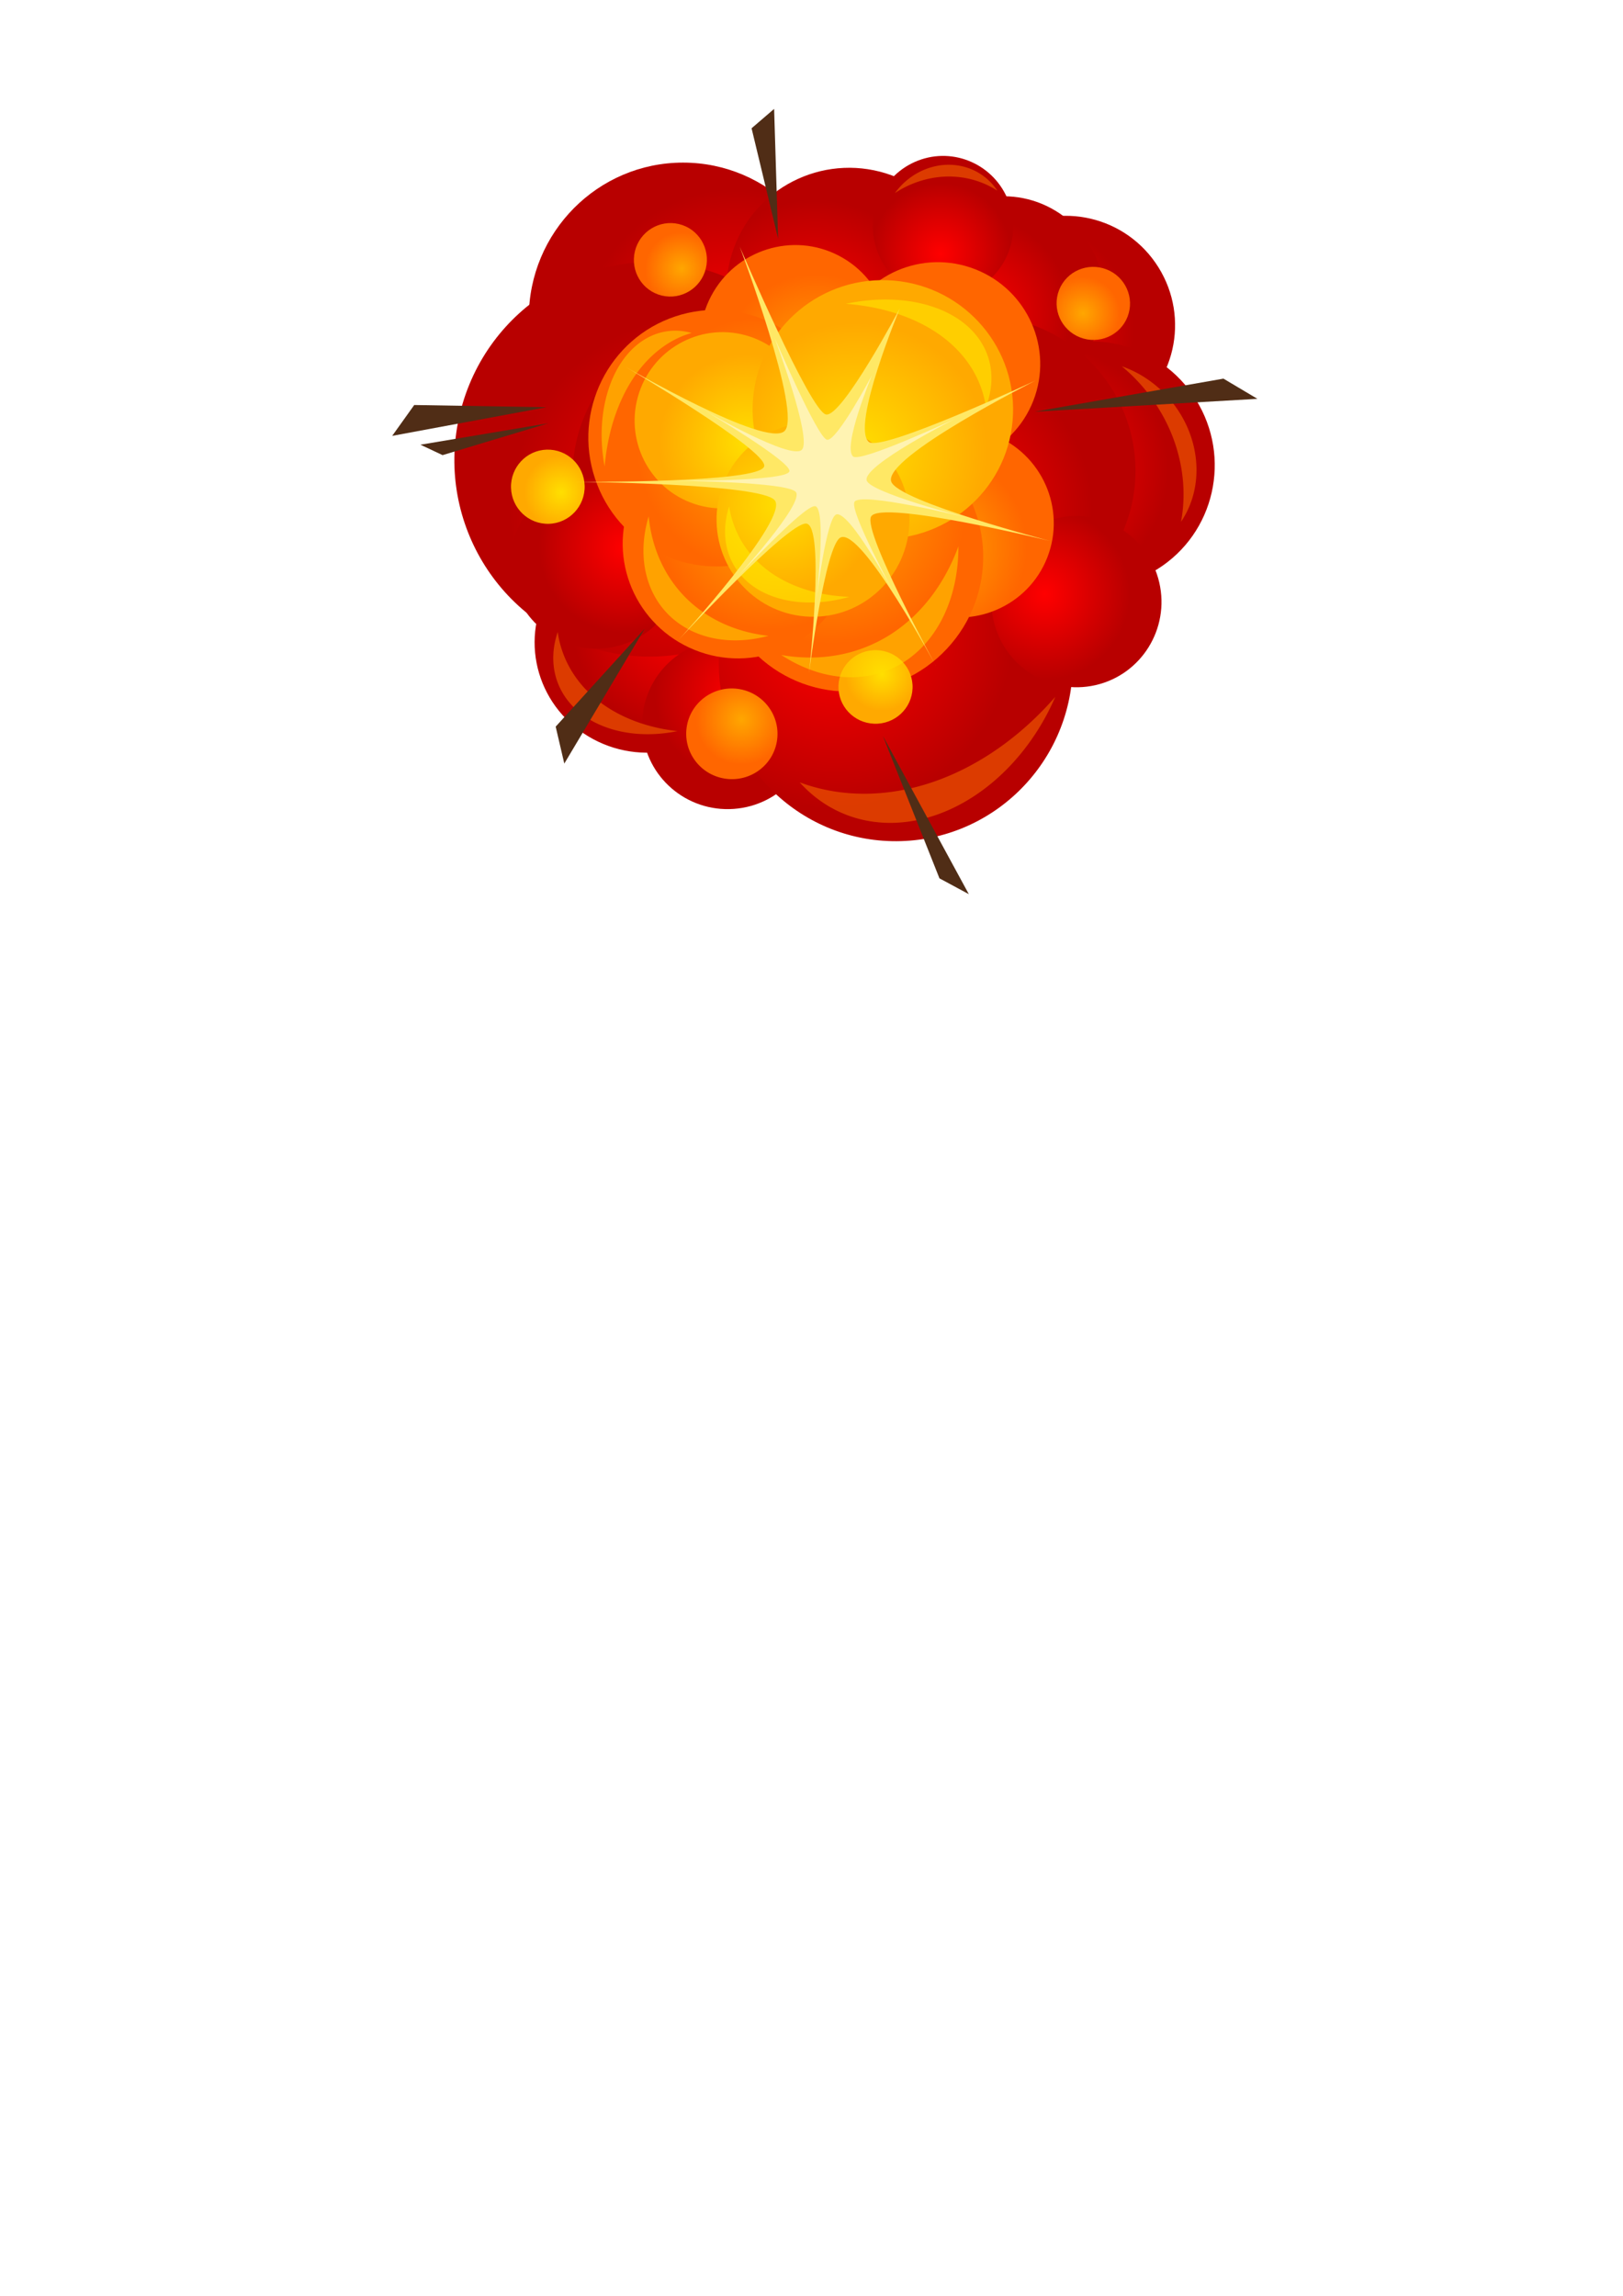 <?xml version="1.0" encoding="UTF-8" standalone="no"?>
<!-- Created with Inkscape (http://www.inkscape.org/) -->

<svg
   xmlns:dc="http://purl.org/dc/elements/1.1/"
   xmlns:cc="http://creativecommons.org/ns#"
   xmlns:rdf="http://www.w3.org/1999/02/22-rdf-syntax-ns#"
   xmlns:svg="http://www.w3.org/2000/svg"
   xmlns="http://www.w3.org/2000/svg"
   xmlns:xlink="http://www.w3.org/1999/xlink"
   xmlns:sodipodi="http://sodipodi.sourceforge.net/DTD/sodipodi-0.dtd"
   xmlns:inkscape="http://www.inkscape.org/namespaces/inkscape"
   width="210mm"
   height="297mm"
   viewBox="0 0 744.094 1052.362"
   id="svg2"
   version="1.1"
   inkscape:version="0.91 r13725"
   sodipodi:docname="explosion2.svg"
   inkscape:export-filename="C:\Users\ershi\Desktop\path4246.png"
   inkscape:export-xdpi="58.081608"
   inkscape:export-ydpi="58.081608">
  <defs
     id="defs4">
    <linearGradient
       id="linearGradient4854"
       inkscape:collect="always">
      <stop
         id="stop4856"
         offset="0"
         style="stop-color:#ffa600;stop-opacity:1" />
      <stop
         id="stop4858"
         offset="1"
         style="stop-color:#ff6600;stop-opacity:1" />
    </linearGradient>
    <linearGradient
       id="linearGradient4848"
       inkscape:collect="always">
      <stop
         id="stop4850"
         offset="0"
         style="stop-color:#ffdf00;stop-opacity:1" />
      <stop
         id="stop4852"
         offset="1"
         style="stop-color:#ffa900;stop-opacity:1" />
    </linearGradient>
    <linearGradient
       inkscape:collect="always"
       id="linearGradient4144">
      <stop
         style="stop-color:#ff0000;stop-opacity:1"
         offset="0"
         id="stop4146" />
      <stop
         style="stop-color:#b80000;stop-opacity:1"
         offset="1"
         id="stop4148" />
    </linearGradient>
    <radialGradient
       inkscape:collect="always"
       xlink:href="#linearGradient4854"
       id="radialGradient4838"
       cx="622.254"
       cy="303.248"
       fx="622.254"
       fy="303.248"
       r="70.711"
       gradientTransform="matrix(0.826,0,0,0.832,-246.078,51.931)"
       gradientUnits="userSpaceOnUse" />
    <radialGradient
       inkscape:collect="always"
       xlink:href="#linearGradient4144"
       id="radialGradient4842"
       gradientUnits="userSpaceOnUse"
       gradientTransform="matrix(1,0,0,1.007,-284.863,-147.542)"
       cx="622.254"
       cy="303.248"
       fx="622.254"
       fy="303.248"
       r="70.711" />
    <radialGradient
       inkscape:collect="always"
       xlink:href="#linearGradient4848"
       id="radialGradient4846"
       gradientUnits="userSpaceOnUse"
       gradientTransform="matrix(0.567,0,0,0.571,31.108,-68.773)"
       cx="622.254"
       cy="303.248"
       fx="622.254"
       fy="303.248"
       r="70.711" />
    <radialGradient
       inkscape:collect="always"
       xlink:href="#linearGradient4144"
       id="radialGradient4862"
       gradientUnits="userSpaceOnUse"
       gradientTransform="matrix(1.27,0,0,1.279,-413.598,-255.553)"
       cx="622.254"
       cy="303.248"
       fx="622.254"
       fy="303.248"
       r="70.711" />
    <radialGradient
       inkscape:collect="always"
       xlink:href="#linearGradient4144"
       id="radialGradient4870"
       gradientUnits="userSpaceOnUse"
       gradientTransform="matrix(0.551,0,0,0.555,-388.259,209.777)"
       cx="622.254"
       cy="303.248"
       fx="622.254"
       fy="303.248"
       r="70.711" />
    <radialGradient
       inkscape:collect="always"
       xlink:href="#linearGradient4144"
       id="radialGradient4874"
       gradientUnits="userSpaceOnUse"
       gradientTransform="matrix(0.712,0,0,0.722,-505.242,201.483)"
       cx="622.254"
       cy="303.248"
       fx="622.254"
       fy="303.248"
       r="70.711" />
    <radialGradient
       inkscape:collect="always"
       xlink:href="#linearGradient4144"
       id="radialGradient4878"
       gradientUnits="userSpaceOnUse"
       gradientTransform="matrix(0.998,0,0,1.006,-549.439,-789.05)"
       cx="622.254"
       cy="303.248"
       fx="622.254"
       fy="303.248"
       r="70.711" />
    <radialGradient
       inkscape:collect="always"
       xlink:href="#linearGradient4144"
       id="radialGradient4882"
       gradientUnits="userSpaceOnUse"
       gradientTransform="matrix(1.147,0,0,1.156,-1103.336,-631.206)"
       cx="622.254"
       cy="303.248"
       fx="622.254"
       fy="303.248"
       r="70.711" />
    <radialGradient
       inkscape:collect="always"
       xlink:href="#linearGradient4144"
       id="radialGradient4886"
       gradientUnits="userSpaceOnUse"
       gradientTransform="matrix(0.998,0,0,1.006,-220.426,-421.478)"
       cx="622.254"
       cy="303.248"
       fx="622.254"
       fy="303.248"
       r="70.711" />
    <radialGradient
       inkscape:collect="always"
       xlink:href="#linearGradient4144"
       id="radialGradient4890"
       gradientUnits="userSpaceOnUse"
       gradientTransform="matrix(0.794,0,0,0.8,-485.302,-644.479)"
       cx="622.254"
       cy="303.248"
       fx="622.254"
       fy="303.248"
       r="70.711" />
    <radialGradient
       inkscape:collect="always"
       xlink:href="#linearGradient4144"
       id="radialGradient4894"
       gradientUnits="userSpaceOnUse"
       gradientTransform="matrix(0.551,0,0,0.555,-748.58,-540.743)"
       cx="622.254"
       cy="303.248"
       fx="622.254"
       fy="303.248"
       r="70.711" />
    <radialGradient
       inkscape:collect="always"
       xlink:href="#linearGradient4144"
       id="radialGradient4898"
       gradientUnits="userSpaceOnUse"
       gradientTransform="matrix(0.458,0,0,0.455,-20.409,-499.426)"
       cx="622.254"
       cy="303.248"
       fx="622.254"
       fy="303.248"
       r="70.711" />
    <radialGradient
       inkscape:collect="always"
       xlink:href="#linearGradient4144"
       id="radialGradient4902"
       gradientUnits="userSpaceOnUse"
       gradientTransform="matrix(0.794,0,0,0.8,-786.704,-678.865)"
       cx="622.254"
       cy="303.248"
       fx="622.254"
       fy="303.248"
       r="70.711" />
    <radialGradient
       inkscape:collect="always"
       xlink:href="#linearGradient4144"
       id="radialGradient4906"
       gradientUnits="userSpaceOnUse"
       gradientTransform="matrix(0.642,0,0,0.647,-529.888,-645.862)"
       cx="622.254"
       cy="303.248"
       fx="622.254"
       fy="303.248"
       r="70.711" />
    <radialGradient
       inkscape:collect="always"
       xlink:href="#linearGradient4854"
       id="radialGradient4914"
       gradientUnits="userSpaceOnUse"
       gradientTransform="matrix(0.739,0,0,0.744,-545.992,190.177)"
       cx="622.254"
       cy="303.248"
       fx="622.254"
       fy="303.248"
       r="70.711" />
    <radialGradient
       inkscape:collect="always"
       xlink:href="#linearGradient4854"
       id="radialGradient4918"
       gradientUnits="userSpaceOnUse"
       gradientTransform="matrix(0.864,0,0,0.87,-975.501,-173.707)"
       cx="622.254"
       cy="303.248"
       fx="622.254"
       fy="303.248"
       r="70.711" />
    <radialGradient
       inkscape:collect="always"
       xlink:href="#linearGradient4854"
       id="radialGradient4922"
       gradientUnits="userSpaceOnUse"
       gradientTransform="matrix(0.613,0,0,0.618,28.153,-211.699)"
       cx="622.254"
       cy="303.248"
       fx="622.254"
       fy="303.248"
       r="70.711" />
    <radialGradient
       inkscape:collect="always"
       xlink:href="#linearGradient4854"
       id="radialGradient4926"
       gradientUnits="userSpaceOnUse"
       gradientTransform="matrix(0.657,0,0,0.662,-394.311,-654.197)"
       cx="622.254"
       cy="303.248"
       fx="622.254"
       fy="303.248"
       r="70.711" />
    <radialGradient
       inkscape:collect="always"
       xlink:href="#linearGradient4854"
       id="radialGradient4930"
       gradientUnits="userSpaceOnUse"
       gradientTransform="matrix(0.613,0,0,0.618,-303.695,-676.685)"
       cx="622.254"
       cy="303.248"
       fx="622.254"
       fy="303.248"
       r="70.711" />
    <radialGradient
       inkscape:collect="always"
       xlink:href="#linearGradient4854"
       id="radialGradient4934"
       gradientUnits="userSpaceOnUse"
       gradientTransform="matrix(0.237,0,0,0.238,-194.56,-587.091)"
       cx="622.254"
       cy="303.248"
       fx="622.254"
       fy="303.248"
       r="70.711" />
    <radialGradient
       inkscape:collect="always"
       xlink:href="#linearGradient4144"
       id="radialGradient4938"
       gradientUnits="userSpaceOnUse"
       gradientTransform="matrix(0.702,0,0,0.707,-755.42,-591.151)"
       cx="622.254"
       cy="303.248"
       fx="622.254"
       fy="303.248"
       r="70.711" />
    <radialGradient
       inkscape:collect="always"
       xlink:href="#linearGradient4854"
       id="radialGradient4946"
       gradientUnits="userSpaceOnUse"
       gradientTransform="matrix(0.294,0,0,0.296,-465.014,290.869)"
       cx="622.254"
       cy="303.248"
       fx="622.254"
       fy="303.248"
       r="70.711" />
    <radialGradient
       inkscape:collect="always"
       xlink:href="#linearGradient4854"
       id="radialGradient4950"
       gradientUnits="userSpaceOnUse"
       gradientTransform="matrix(0.237,0,0,0.238,185.221,-25.557)"
       cx="622.254"
       cy="303.248"
       fx="622.254"
       fy="303.248"
       r="70.711" />
    <radialGradient
       inkscape:collect="always"
       xlink:href="#linearGradient4144"
       id="radialGradient4954"
       gradientUnits="userSpaceOnUse"
       gradientTransform="matrix(0.551,0,0,0.555,-684.492,147.751)"
       cx="622.254"
       cy="303.248"
       fx="622.254"
       fy="303.248"
       r="70.711" />
    <radialGradient
       inkscape:collect="always"
       xlink:href="#linearGradient4848"
       id="radialGradient4958"
       gradientUnits="userSpaceOnUse"
       gradientTransform="matrix(0.839,0,0,0.845,-349.372,-665.541)"
       cx="622.254"
       cy="303.248"
       fx="622.254"
       fy="303.248"
       r="70.711" />
    <radialGradient
       inkscape:collect="always"
       xlink:href="#linearGradient4848"
       id="radialGradient4962"
       gradientUnits="userSpaceOnUse"
       gradientTransform="matrix(0.625,0,0,0.63,-741.769,-428.92)"
       cx="622.254"
       cy="303.248"
       fx="622.254"
       fy="303.248"
       r="70.711" />
    <radialGradient
       inkscape:collect="always"
       xlink:href="#linearGradient4848"
       id="radialGradient4970"
       gradientUnits="userSpaceOnUse"
       gradientTransform="matrix(0.239,0,0,0.24,101.983,159.951)"
       cx="622.254"
       cy="303.248"
       fx="622.254"
       fy="303.248"
       r="70.711" />
    <radialGradient
       inkscape:collect="always"
       xlink:href="#linearGradient4848"
       id="radialGradient4974"
       gradientUnits="userSpaceOnUse"
       gradientTransform="matrix(0.239,0,0,0.24,-443.072,342.614)"
       cx="622.254"
       cy="303.248"
       fx="622.254"
       fy="303.248"
       r="70.711" />
  </defs>
  <sodipodi:namedview
     id="base"
     pagecolor="#ffffff"
     bordercolor="#666666"
     borderopacity="1.0"
     inkscape:pageopacity="0.0"
     inkscape:pageshadow="2"
     inkscape:zoom="0.98994949"
     inkscape:cx="294.35359"
     inkscape:cy="811.62189"
     inkscape:document-units="px"
     inkscape:current-layer="layer4"
     showgrid="false"
     showguides="false"
     inkscape:window-width="1366"
     inkscape:window-height="715"
     inkscape:window-x="-8"
     inkscape:window-y="-8"
     inkscape:window-maximized="1" />
  <g
     inkscape:label="Layer 1"
     inkscape:groupmode="layer"
     id="layer1"
     sodipodi:insensitive="true">
    <ellipse
       style="opacity:1;fill:url(#radialGradient4874);fill-opacity:1;fill-rule:evenodd;stroke:none;stroke-width:1px;stroke-linecap:butt;stroke-linejoin:miter;stroke-opacity:1"
       id="ellipse4872"
       cx="-79.307"
       cy="411.844"
       rx="50.364"
       ry="51.079"
       transform="matrix(0.573,-0.82,0.83,0.558,0,0)" />
    <ellipse
       ry="71.216"
       rx="70.711"
       cy="145.75"
       cx="313.147"
       id="ellipse4840"
       style="opacity:1;fill:url(#radialGradient4842);fill-opacity:1;fill-rule:evenodd;stroke:none;stroke-width:1px;stroke-linecap:butt;stroke-linejoin:miter;stroke-opacity:1" />
    <ellipse
       style="opacity:1;fill:url(#radialGradient4862);fill-opacity:1;fill-rule:evenodd;stroke:none;stroke-width:1px;stroke-linecap:butt;stroke-linejoin:miter;stroke-opacity:1"
       id="ellipse4860"
       cx="345.671"
       cy="116.828"
       rx="89.778"
       ry="90.42"
       transform="matrix(0.959,0.285,-0.285,0.959,0,0)" />
    <ellipse
       style="opacity:1;fill:url(#radialGradient4938);fill-opacity:1;fill-rule:evenodd;stroke:none;stroke-width:1px;stroke-linecap:butt;stroke-linejoin:miter;stroke-opacity:1"
       id="ellipse4936"
       cx="-335.823"
       cy="-385.361"
       rx="49.615"
       ry="49.969"
       transform="matrix(-0.848,0.53,-0.53,-0.848,0,0)" />
    <ellipse
       transform="matrix(-0.848,0.53,-0.53,-0.848,0,0)"
       ry="56.569"
       rx="56.167"
       cy="-445.895"
       cx="-311.688"
       id="ellipse4900"
       style="opacity:1;fill:url(#radialGradient4902);fill-opacity:1;fill-rule:evenodd;stroke:none;stroke-width:1px;stroke-linecap:butt;stroke-linejoin:miter;stroke-opacity:1" />
    <ellipse
       transform="matrix(-0.56,0.828,-0.828,-0.56,0,0)"
       ry="45.741"
       rx="45.416"
       cy="-457.485"
       cx="-145.795"
       id="ellipse4904"
       style="opacity:1;fill:url(#radialGradient4906);fill-opacity:1;fill-rule:evenodd;stroke:none;stroke-width:1px;stroke-linecap:butt;stroke-linejoin:miter;stroke-opacity:1" />
    <ellipse
       style="opacity:1;fill:url(#radialGradient4890);fill-opacity:1;fill-rule:evenodd;stroke:none;stroke-width:1px;stroke-linecap:butt;stroke-linejoin:miter;stroke-opacity:1"
       id="ellipse4888"
       cx="-10.287"
       cy="-411.509"
       rx="56.167"
       ry="56.569"
       transform="matrix(-0.347,0.938,-0.938,-0.347,0,0)" />
    <ellipse
       transform="matrix(-0.344,0.939,-0.939,-0.344,0,0)"
       ry="71.106"
       rx="70.602"
       cy="-496.209"
       cx="47.651"
       id="ellipse4876"
       style="opacity:1;fill:url(#radialGradient4878);fill-opacity:1;fill-rule:evenodd;stroke:none;stroke-width:1px;stroke-linecap:butt;stroke-linejoin:miter;stroke-opacity:1" />
    <ellipse
       style="opacity:1;fill:url(#radialGradient4886);fill-opacity:1;fill-rule:evenodd;stroke:none;stroke-width:1px;stroke-linecap:butt;stroke-linejoin:miter;stroke-opacity:1"
       id="ellipse4884"
       cx="376.663"
       cy="-128.638"
       rx="70.602"
       ry="71.106"
       transform="matrix(0.616,0.788,-0.788,0.616,0,0)" />
    <ellipse
       transform="matrix(-0.071,-0.997,0.997,-0.071,0,0)"
       ry="39.242"
       rx="38.964"
       cy="309.363"
       cx="-354.972"
       id="ellipse4952"
       style="opacity:1;fill:url(#radialGradient4954);fill-opacity:1;fill-rule:evenodd;stroke:none;stroke-width:1px;stroke-linecap:butt;stroke-linejoin:miter;stroke-opacity:1" />
    <ellipse
       style="opacity:1;fill:url(#radialGradient4882);fill-opacity:1;fill-rule:evenodd;stroke:none;stroke-width:1px;stroke-linecap:butt;stroke-linejoin:miter;stroke-opacity:1"
       id="ellipse4880"
       cx="-417.181"
       cy="-294.684"
       rx="81.133"
       ry="81.713"
       transform="matrix(-1,-0.022,0.022,-1,0,0)" />
    <ellipse
       transform="matrix(0.565,-0.825,0.825,0.565,0,0)"
       ry="39.242"
       rx="38.964"
       cy="371.389"
       cx="-58.739"
       id="ellipse4868"
       style="opacity:1;fill:url(#radialGradient4870);fill-opacity:1;fill-rule:evenodd;stroke:none;stroke-width:1px;stroke-linecap:butt;stroke-linejoin:miter;stroke-opacity:1" />
    <ellipse
       style="opacity:1;fill:url(#radialGradient4894);fill-opacity:1;fill-rule:evenodd;stroke:none;stroke-width:1px;stroke-linecap:butt;stroke-linejoin:miter;stroke-opacity:1"
       id="ellipse4892"
       cx="-419.06"
       cy="-379.131"
       rx="38.964"
       ry="39.242"
       transform="matrix(-0.975,0.224,-0.224,-0.975,0,0)" />
    <ellipse
       transform="matrix(0.357,0.934,-0.932,0.362,0,0)"
       ry="32.192"
       rx="32.377"
       cy="-366.849"
       cx="253.407"
       id="ellipse4896"
       style="opacity:1;fill:url(#radialGradient4898);fill-opacity:1;fill-rule:evenodd;stroke:none;stroke-width:1px;stroke-linecap:butt;stroke-linejoin:miter;stroke-opacity:1" />
    <ellipse
       transform="matrix(-0.364,0.931,-0.931,-0.364,0,0)"
       ry="43.69"
       rx="43.38"
       cy="-496.755"
       cx="63.175"
       id="ellipse4928"
       style="opacity:1;fill:url(#radialGradient4930);fill-opacity:1;fill-rule:evenodd;stroke:none;stroke-width:1px;stroke-linecap:butt;stroke-linejoin:miter;stroke-opacity:1" />
    <ellipse
       style="opacity:1;fill:url(#radialGradient4918);fill-opacity:1;fill-rule:evenodd;stroke:none;stroke-width:1px;stroke-linecap:butt;stroke-linejoin:miter;stroke-opacity:1"
       id="ellipse4916"
       cx="-458.835"
       cy="79.69"
       rx="61.092"
       ry="61.529"
       transform="matrix(-0.73,-0.684,0.684,-0.73,0,0)" />
    <ellipse
       transform="matrix(0.376,-0.927,0.927,0.376,0,0)"
       ry="52.628"
       rx="52.255"
       cy="406.919"
       cx="-104.065"
       id="ellipse4912"
       style="opacity:1;fill:url(#radialGradient4914);fill-opacity:1;fill-rule:evenodd;stroke:none;stroke-width:1px;stroke-linecap:butt;stroke-linejoin:miter;stroke-opacity:1" />
    <ellipse
       transform="matrix(0.885,0.466,-0.466,0.885,0,0)"
       ry="43.69"
       rx="43.38"
       cy="-31.769"
       cx="395.023"
       id="ellipse4920"
       style="opacity:1;fill:url(#radialGradient4922);fill-opacity:1;fill-rule:evenodd;stroke:none;stroke-width:1px;stroke-linecap:butt;stroke-linejoin:miter;stroke-opacity:1" />
    <ellipse
       style="opacity:1;fill:url(#radialGradient4926);fill-opacity:1;fill-rule:evenodd;stroke:none;stroke-width:1px;stroke-linecap:butt;stroke-linejoin:miter;stroke-opacity:1"
       id="ellipse4924"
       cx="-1.418"
       cy="-461.503"
       rx="46.457"
       ry="46.789"
       transform="matrix(-0.364,0.931,-0.931,-0.364,0,0)" />
    <ellipse
       style="opacity:1;fill:url(#radialGradient4838);fill-opacity:1;fill-rule:evenodd;stroke:none;stroke-width:1px;stroke-linecap:butt;stroke-linejoin:miter;stroke-opacity:1"
       id="path4142"
       cx="247.885"
       cy="294.194"
       rx="58.408"
       ry="58.825"
       transform="matrix(0.949,-0.316,0.316,0.949,0,0)" />
    <ellipse
       style="opacity:1;fill:url(#radialGradient4934);fill-opacity:1;fill-rule:evenodd;stroke:none;stroke-width:1px;stroke-linecap:butt;stroke-linejoin:miter;stroke-opacity:1"
       id="ellipse4932"
       cx="-53.014"
       cy="-517.67"
       rx="16.737"
       ry="16.856"
       transform="matrix(-0.364,0.931,-0.931,-0.364,0,0)" />
    <ellipse
       style="opacity:1;fill:url(#radialGradient4946);fill-opacity:1;fill-rule:evenodd;stroke:none;stroke-width:1px;stroke-linecap:butt;stroke-linejoin:miter;stroke-opacity:1"
       id="ellipse4944"
       cx="-289.191"
       cy="377.101"
       rx="20.79"
       ry="20.938"
       transform="matrix(0.132,-0.991,0.991,0.132,0,0)" />
    <ellipse
       transform="matrix(0.972,0.234,-0.234,0.972,0,0)"
       ry="16.856"
       rx="16.737"
       cy="43.864"
       cx="326.767"
       id="ellipse4948"
       style="opacity:1;fill:url(#radialGradient4950);fill-opacity:1;fill-rule:evenodd;stroke:none;stroke-width:1px;stroke-linecap:butt;stroke-linejoin:miter;stroke-opacity:1" />
    <ellipse
       ry="40.406"
       rx="40.12"
       cy="97.634"
       cx="370.404"
       id="ellipse4844"
       style="opacity:1;fill:url(#radialGradient4846);fill-opacity:1;fill-rule:evenodd;stroke:none;stroke-width:1px;stroke-linecap:butt;stroke-linejoin:miter;stroke-opacity:1"
       transform="matrix(0.964,0.266,-0.266,0.964,0,0)" />
    <ellipse
       transform="matrix(-0.086,0.996,-0.996,-0.086,0,0)"
       style="opacity:1;fill:url(#radialGradient4958);fill-opacity:1;fill-rule:evenodd;stroke:none;stroke-width:1px;stroke-linecap:butt;stroke-linejoin:miter;stroke-opacity:1"
       id="ellipse4956"
       cx="152.233"
       cy="-419.53"
       rx="59.311"
       ry="59.735" />
    <ellipse
       ry="44.532"
       rx="44.216"
       cy="-245.52"
       cx="-367.825"
       id="ellipse4960"
       style="opacity:1;fill:url(#radialGradient4962);fill-opacity:1;fill-rule:evenodd;stroke:none;stroke-width:1px;stroke-linecap:butt;stroke-linejoin:miter;stroke-opacity:1"
       transform="matrix(-1,0.02,-0.02,-1,0,0)" />
    <ellipse
       transform="matrix(1,-0.028,0.028,1,0,0)"
       style="opacity:1;fill:url(#radialGradient4970);fill-opacity:1;fill-rule:evenodd;stroke:none;stroke-width:1px;stroke-linecap:butt;stroke-linejoin:miter;stroke-opacity:1"
       id="ellipse4968"
       cx="244.726"
       cy="229.959"
       rx="16.878"
       ry="16.999" />
    <ellipse
       ry="16.999"
       rx="16.878"
       cy="412.622"
       cx="-300.329"
       id="ellipse4972"
       style="opacity:1;fill:url(#radialGradient4974);fill-opacity:1;fill-rule:evenodd;stroke:none;stroke-width:1px;stroke-linecap:butt;stroke-linejoin:miter;stroke-opacity:1"
       transform="matrix(0.036,-0.999,0.999,0.036,0,0)" />
  </g>
  <g
     inkscape:groupmode="layer"
     id="layer2"
     inkscape:label="Layer 2"
     sodipodi:insensitive="true">
    <path
       style="opacity:1;fill:#ffdc00;fill-opacity:0.503;fill-rule:evenodd;stroke:none"
       d="m 284.274,166.996 a 54.821,37.929 80.527 0 0 -7.068,46.849 83.113,57.508 80.55 0 1 12.39,-39.355 83.113,57.508 80.55 0 1 27.507,-21.867 54.821,37.929 80.527 0 0 -32.83,14.373 z"
       id="path4979"
       inkscape:connector-curvature="0" />
    <path
       style="opacity:1;fill:#ffdc00;fill-opacity:0.503;fill-rule:evenodd;stroke:none"
       d="m 414.355,303.512 a 76.362,58.072 67.759 0 0 25.052,-53.082 115.759,88.058 67.767 0 1 -31.248,40.473 115.759,88.058 67.767 0 1 -49.972,9.333 76.362,58.072 67.759 0 0 56.168,3.276 z"
       id="path4989"
       inkscape:connector-curvature="0" />
    <path
       inkscape:connector-curvature="0"
       id="path4993"
       d="m 344.949,268.483 a 40.374,56.053 62.323 0 0 44.477,5.105 61.221,84.974 62.34 0 1 -36.732,-11.615 61.221,84.974 62.34 0 1 -18.398,-29.866 40.374,56.053 62.323 0 0 10.654,36.375 z"
       style="opacity:1;fill:#fff300;fill-opacity:0.503;fill-rule:evenodd;stroke:none" />
    <path
       inkscape:connector-curvature="0"
       id="path4987"
       d="m 306.897,282.165 a 47.501,60.228 47.965 0 0 45.4,9.289 72.029,91.3 47.969 0 1 -37.205,-16.774 72.029,91.3 47.969 0 1 -17.694,-37.991 47.501,60.228 47.965 0 0 9.499,45.477 z"
       style="opacity:1;fill:#ffdc00;fill-opacity:0.503;fill-rule:evenodd;stroke:none" />
    <path
       inkscape:connector-curvature="0"
       id="path4997"
       d="m 440.351,146.954 a 44.448,65.022 71.304 0 0 -52.581,-7.69 67.395,98.573 71.322 0 1 43.228,14.314 67.395,98.573 71.322 0 1 21.012,33.053 44.448,65.022 71.304 0 0 -11.659,-39.677 z"
       style="opacity:1;fill:#fff300;fill-opacity:0.503;fill-rule:evenodd;stroke:none" />
    <path
       style="opacity:1;fill:#ff7600;fill-opacity:0.503;fill-rule:evenodd;stroke:none"
       d="m 429.445,373.479 a 69.029,88.155 22.912 0 0 54.376,-54.066 104.663,133.649 22.946 0 1 -55.386,38.798 104.663,133.649 22.946 0 1 -61.801,0.407 69.029,88.155 22.912 0 0 62.811,14.86 z"
       id="path4999"
       inkscape:connector-curvature="0" />
    <path
       inkscape:connector-curvature="0"
       id="path5001"
       d="m 265.909,326.77 a 41.257,55.121 69.231 0 0 44.693,8.357 62.558,83.563 69.254 0 1 -36.806,-14.281 62.558,83.563 69.254 0 1 -18.097,-31.139 41.257,55.121 69.231 0 0 10.211,37.062 z"
       style="opacity:1;fill:#ff7600;fill-opacity:0.503;fill-rule:evenodd;stroke:none" />
    <path
       inkscape:connector-curvature="0"
       id="path5003"
       d="m 545.142,197.707 a 47.269,42.494 51.098 0 0 -30.809,-29.794 71.675,64.42 51.15 0 1 23.116,31.834 71.675,64.42 51.15 0 1 4.009,39.439 47.269,42.494 51.098 0 0 3.684,-41.479 z"
       style="opacity:1;fill:#ff7600;fill-opacity:0.503;fill-rule:evenodd;stroke:none" />
    <path
       style="opacity:1;fill:#ff7600;fill-opacity:0.503;fill-rule:evenodd;stroke:none"
       d="m 433.964,75.539 a 28.049,30.046 37.406 0 0 -23.657,12.943 42.528,45.552 37.531 0 1 23.247,-7.539 42.528,45.552 37.531 0 1 23.701,6.463 28.049,30.046 37.406 0 0 -23.292,-11.867 z"
       id="path4235"
       inkscape:connector-curvature="0" />
  </g>
  <g
     inkscape:groupmode="layer"
     id="layer3"
     inkscape:label="Layer 3">
    <path
       style="fill:#ffe865;fill-opacity:1;fill-rule:evenodd;stroke:none;stroke-width:1px;stroke-linecap:butt;stroke-linejoin:miter;stroke-opacity:1"
       d="m 359.648,197.612 c 8.373,-7.811 -20.503,-84.521 -20.503,-84.521 0,0 32.419,75.81 39.616,76.918 7.403,1.139 33.778,-48.628 33.778,-48.628 0,0 -22.495,54.018 -14.213,61.195 5.656,4.901 76.355,-28.118 76.502,-28.171 0,0 -69.964,35.215 -66.229,46.327 3.055,9.089 73.035,27.289 73.035,27.289 0,0 -78.416,-19.286 -82.315,-11.162 -3.592,7.485 30.457,69.658 30.457,69.658 0,0 -34.677,-64.752 -44.37,-60.153 -7.13,3.382 -14.522,62.435 -14.522,62.435 0,0 7.656,-68.342 -1.316,-68.807 -8.597,-0.445 -58.449,53.328 -58.449,53.328 0,0 50.811,-55.607 44.084,-63.993 -6.26,-7.804 -91.897,-8.481 -91.897,-8.481 0,0 85.283,0.727 87.063,-7.107 1.639,-7.21 -63.351,-45.444 -63.351,-45.444 0,0 64.181,37.2 72.632,29.316 z"
       id="path5006"
       inkscape:connector-curvature="0"
       sodipodi:nodetypes="scscscscscscscscscs" />
    <path
       sodipodi:nodetypes="scscscscscscscscscs"
       inkscape:connector-curvature="0"
       id="path4219"
       d="m 367.571,206.217 c 5.097,-4.755 -12.481,-51.451 -12.481,-51.451 0,0 19.734,46.148 24.116,46.823 4.506,0.694 20.562,-29.601 20.562,-29.601 0,0 -13.694,32.883 -8.652,37.251 3.443,2.983 46.48,-17.117 46.569,-17.149 0,0 -42.59,21.437 -40.316,28.201 1.86,5.533 44.459,16.612 44.459,16.612 0,0 -47.735,-11.74 -50.108,-6.795 -2.186,4.556 18.54,42.403 18.54,42.403 0,0 -21.109,-39.417 -27.01,-36.617 -4.34,2.059 -8.84,38.006 -8.84,38.006 0,0 4.661,-41.602 -0.801,-41.885 -5.233,-0.271 -35.58,32.463 -35.58,32.463 0,0 30.93,-33.85 26.836,-38.955 -3.81,-4.75 -55.941,-5.163 -55.941,-5.163 0,0 51.915,0.442 52.998,-4.326 0.998,-4.389 -38.564,-27.663 -38.564,-27.663 0,0 39.069,22.645 44.213,17.846 z"
       style="fill:#fff3b2;fill-opacity:1;fill-rule:evenodd;stroke:none;stroke-width:1px;stroke-linecap:butt;stroke-linejoin:miter;stroke-opacity:1" />
  </g>
  <g
     inkscape:groupmode="layer"
     id="layer4"
     inkscape:label="Layer 4">
    <path
       style="fill:#502d16;fill-opacity:1;fill-rule:evenodd;stroke:none;stroke-width:1px;stroke-linecap:butt;stroke-linejoin:miter;stroke-opacity:1"
       d="m 189.909,185.651 60.609,1.01 -70.711,13.132 z"
       id="path4226"
       inkscape:connector-curvature="0"
       sodipodi:nodetypes="cccc" />
    <path
       sodipodi:nodetypes="cccc"
       inkscape:connector-curvature="0"
       id="path4228"
       d="m 202.912,208.622 48.419,-14.594 -58.579,9.821 z"
       style="fill:#502d16;fill-opacity:1;fill-rule:evenodd;stroke:none;stroke-width:0.661px;stroke-linecap:butt;stroke-linejoin:miter;stroke-opacity:1" />
    <path
       sodipodi:nodetypes="cccc"
       inkscape:connector-curvature="0"
       id="path4230"
       d="m 344.573,58.8 12.163,50.582 -1.823,-59.463 z"
       style="fill:#502d16;fill-opacity:1;fill-rule:evenodd;stroke:none;stroke-width:0.853px;stroke-linecap:butt;stroke-linejoin:miter;stroke-opacity:1" />
    <path
       sodipodi:nodetypes="cccc"
       inkscape:connector-curvature="0"
       id="path4234"
       d="m 560.906,173.56 -86.606,15.16 102.19,-5.9 z"
       style="fill:#502d16;fill-opacity:1;fill-rule:evenodd;stroke:none;stroke-width:0.853px;stroke-linecap:butt;stroke-linejoin:miter;stroke-opacity:1" />
    <path
       style="fill:#502d16;fill-opacity:1;fill-rule:evenodd;stroke:none;stroke-width:1px;stroke-linecap:butt;stroke-linejoin:miter;stroke-opacity:1"
       d="m 254.76,333.086 40.772,-44.857 -36.818,61.781 z"
       id="path4242"
       inkscape:connector-curvature="0"
       sodipodi:nodetypes="cccc" />
    <path
       sodipodi:nodetypes="cccc"
       inkscape:connector-curvature="0"
       id="path4244"
       d="m 430.708,402.618 -25.915,-65.236 39.385,72.491 z"
       style="fill:#502d16;fill-opacity:1;fill-rule:evenodd;stroke:none;stroke-width:0.853px;stroke-linecap:butt;stroke-linejoin:miter;stroke-opacity:1" />
  </g>
</svg>
